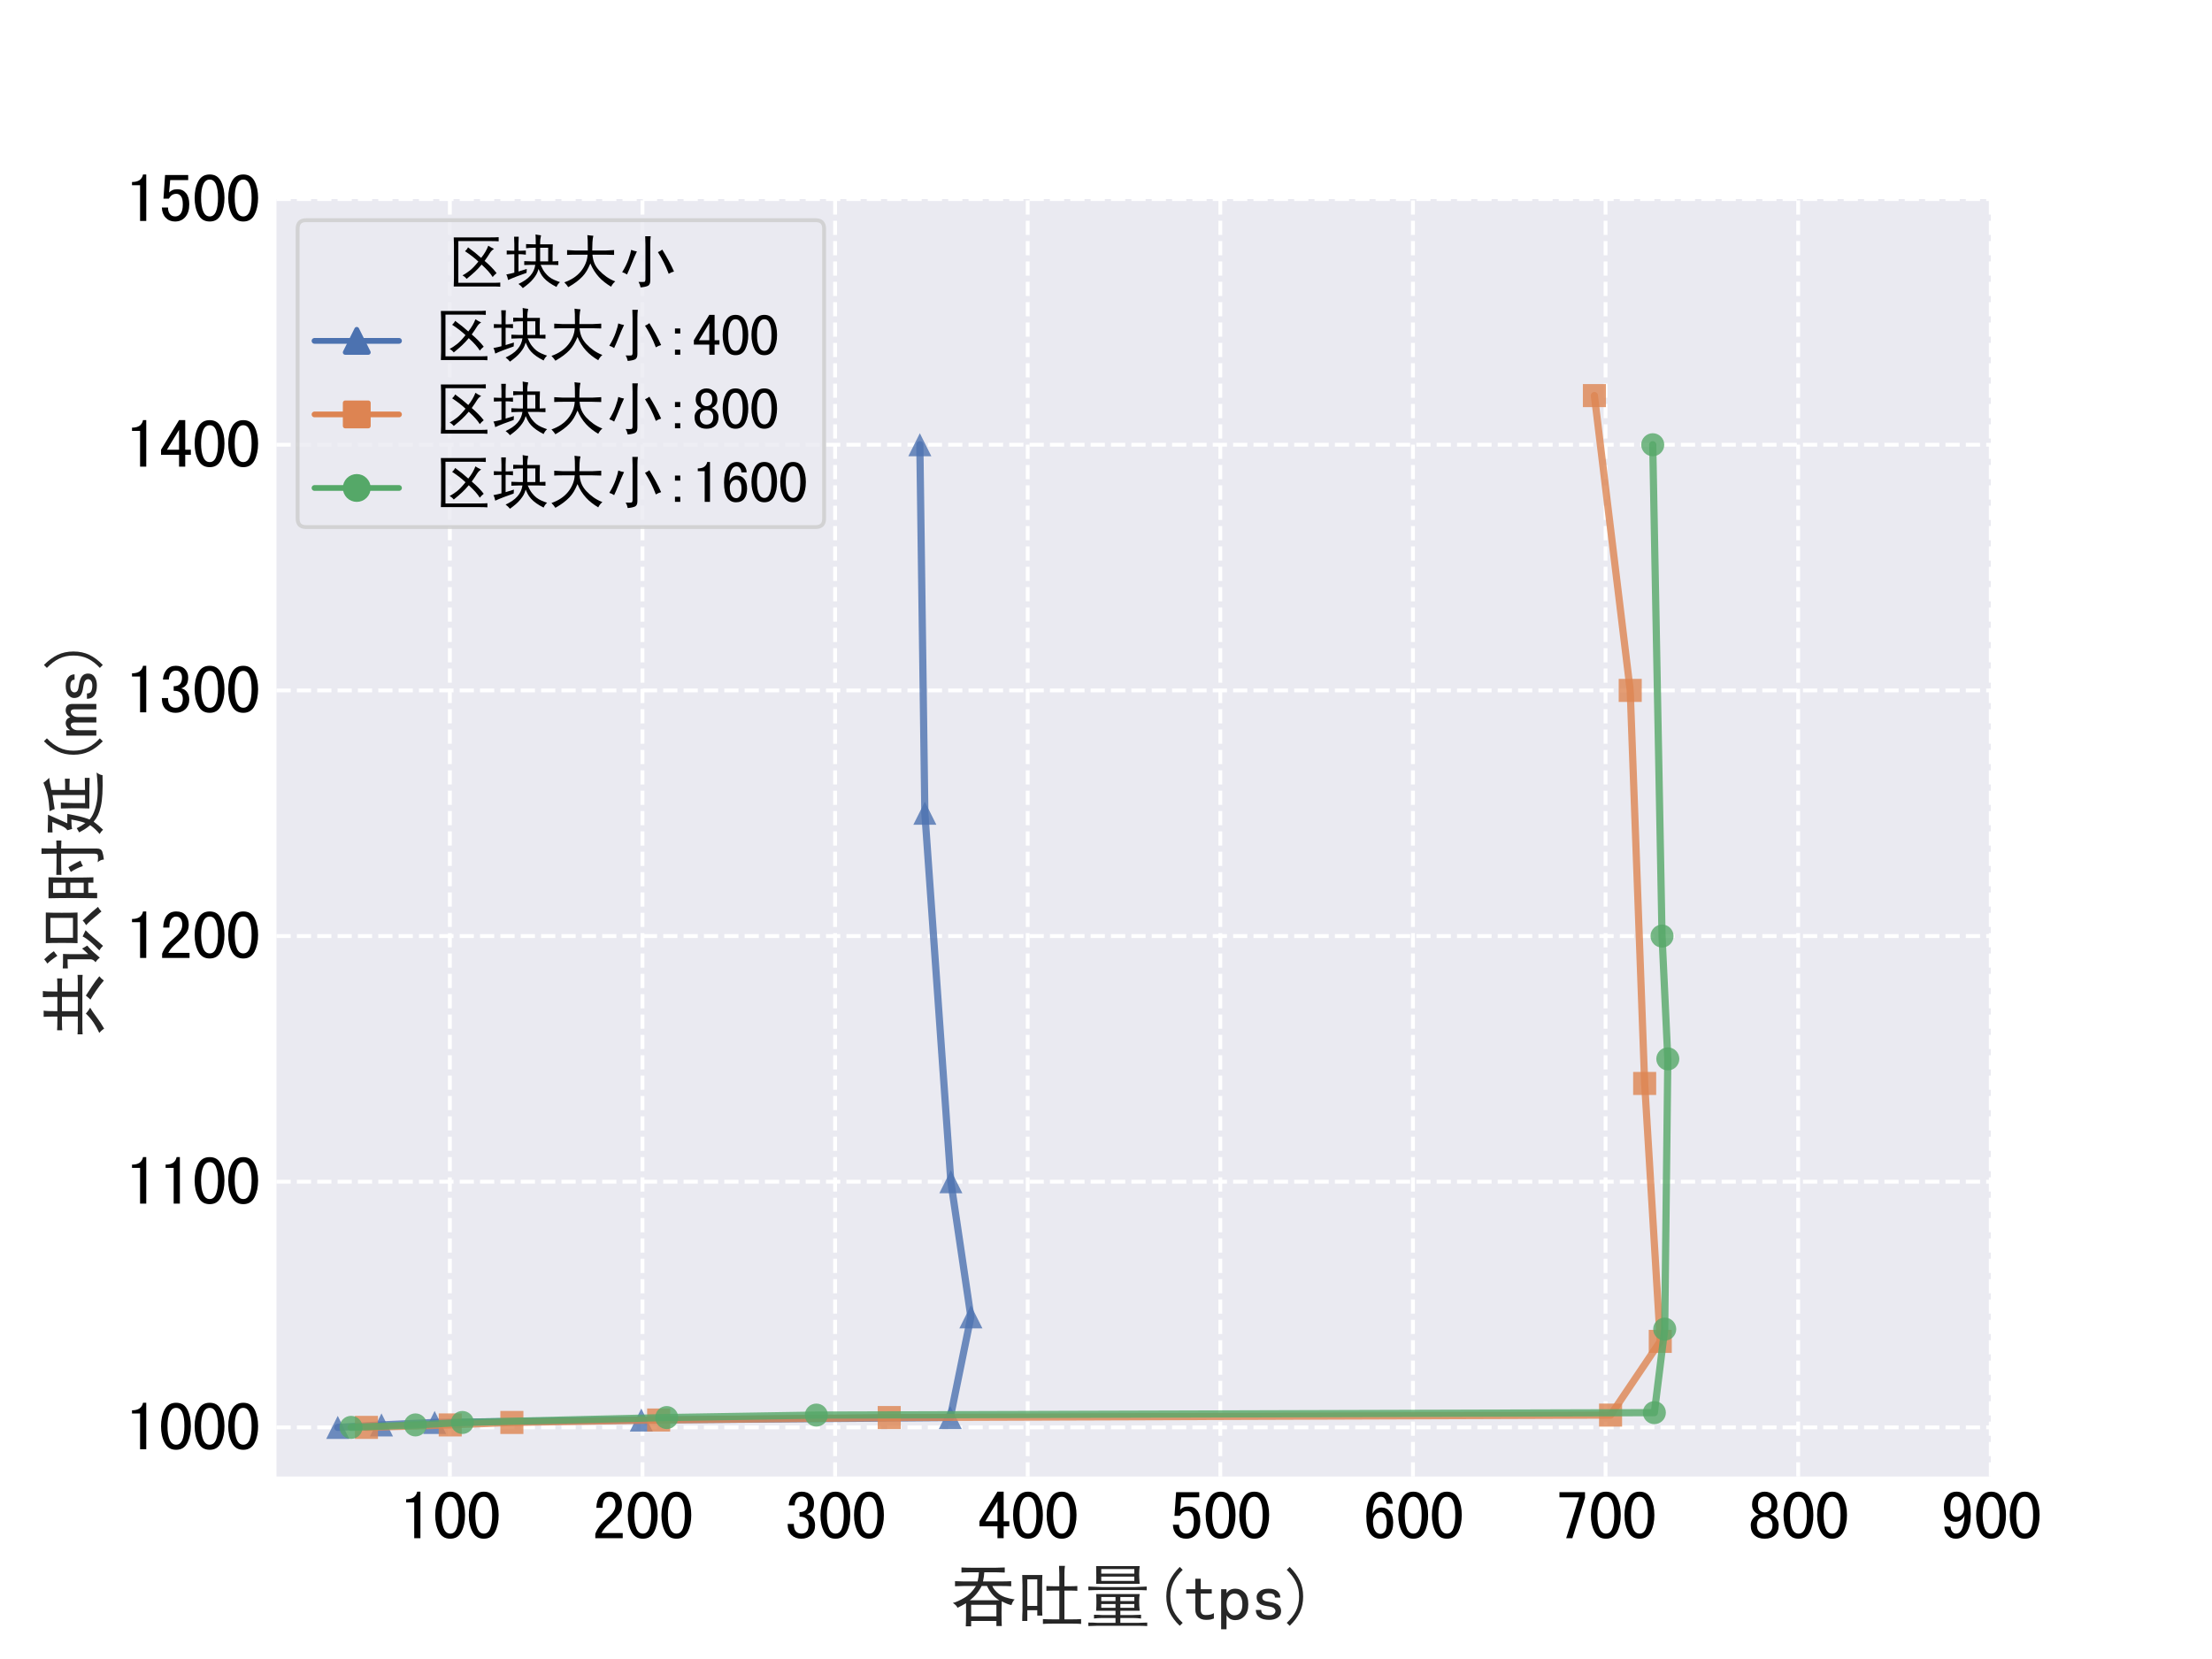 <?xml version="1.0" encoding="utf-8" standalone="no"?>
<!DOCTYPE svg PUBLIC "-//W3C//DTD SVG 1.1//EN"
  "http://www.w3.org/Graphics/SVG/1.1/DTD/svg11.dtd">
<svg xmlns:xlink="http://www.w3.org/1999/xlink" width="460.8pt" height="345.6pt" viewBox="0 0 460.8 345.6" xmlns="http://www.w3.org/2000/svg" version="1.1">
 <defs>
  <style type="text/css">*{stroke-linejoin: round; stroke-linecap: butt}</style>
 </defs>
 <g id="figure_1">
  <g id="patch_1">
   <path d="M 0 345.6 
L 460.8 345.6 
L 460.8 0 
L 0 0 
z
" style="fill: #ffffff"/>
  </g>
  <g id="axes_1">
   <g id="patch_2">
    <path d="M 57.6 307.584 
L 414.72 307.584 
L 414.72 41.472 
L 57.6 41.472 
z
" style="fill: #eaeaf1"/>
   </g>
   <g id="matplotlib.axis_1">
    <g id="xtick_1">
     <g id="line2d_1">
      <path d="M 93.713 307.584 
L 93.713 41.472 
" clip-path="url(#p7c7fce5992)" style="fill: none; stroke-dasharray: 2.96,1.28; stroke-dashoffset: 0; stroke: #ffffff; stroke-width: 0.8"/>
     </g>
     <g id="text_1">
      <!-- 100 -->
      <g transform="translate(83.213 320.654) scale(0.14 -0.14)">
       <defs>
        <path id="SimHei-31" d="M 1950 100 
L 1375 100 
L 1375 3425 
L 625 3425 
L 625 3725 
Q 1075 3725 1325 3900 
Q 1575 4075 1650 4425 
L 1950 4425 
L 1950 100 
z
" transform="scale(0.016)"/>
        <path id="SimHei-30" d="M 2975 2250 
Q 2975 1350 2650 700 
Q 2325 50 1600 50 
Q 875 50 537 700 
Q 200 1350 200 2250 
Q 200 3150 537 3787 
Q 875 4425 1600 4425 
Q 2325 4425 2650 3787 
Q 2975 3150 2975 2250 
z
M 2375 2250 
Q 2375 3050 2187 3500 
Q 2000 3950 1600 3950 
Q 1200 3950 1000 3500 
Q 800 3050 800 2250 
Q 800 1450 1000 987 
Q 1200 525 1600 525 
Q 2000 525 2187 987 
Q 2375 1450 2375 2250 
z
" transform="scale(0.016)"/>
       </defs>
       <use xlink:href="#SimHei-31"/>
       <use xlink:href="#SimHei-30" x="50"/>
       <use xlink:href="#SimHei-30" x="100"/>
      </g>
     </g>
    </g>
    <g id="xtick_2">
     <g id="line2d_2">
      <path d="M 133.839 307.584 
L 133.839 41.472 
" clip-path="url(#p7c7fce5992)" style="fill: none; stroke-dasharray: 2.96,1.28; stroke-dashoffset: 0; stroke: #ffffff; stroke-width: 0.8"/>
     </g>
     <g id="text_2">
      <!-- 200 -->
      <g transform="translate(123.339 320.654) scale(0.14 -0.14)">
       <defs>
        <path id="SimHei-32" d="M 2850 100 
L 300 100 
L 300 500 
Q 450 900 712 1237 
Q 975 1575 1475 2000 
Q 1850 2325 2012 2600 
Q 2175 2875 2175 3200 
Q 2175 3525 2037 3737 
Q 1900 3950 1600 3950 
Q 1350 3950 1162 3725 
Q 975 3500 975 2925 
L 400 2925 
Q 425 3650 737 4037 
Q 1050 4425 1625 4425 
Q 2175 4425 2475 4087 
Q 2775 3750 2775 3175 
Q 2775 2700 2500 2350 
Q 2225 2000 1825 1650 
Q 1375 1250 1200 1050 
Q 1025 850 875 575 
L 2850 575 
L 2850 100 
z
" transform="scale(0.016)"/>
       </defs>
       <use xlink:href="#SimHei-32"/>
       <use xlink:href="#SimHei-30" x="50"/>
       <use xlink:href="#SimHei-30" x="100"/>
      </g>
     </g>
    </g>
    <g id="xtick_3">
     <g id="line2d_3">
      <path d="M 173.965 307.584 
L 173.965 41.472 
" clip-path="url(#p7c7fce5992)" style="fill: none; stroke-dasharray: 2.96,1.28; stroke-dashoffset: 0; stroke: #ffffff; stroke-width: 0.8"/>
     </g>
     <g id="text_3">
      <!-- 300 -->
      <g transform="translate(163.465 320.654) scale(0.14 -0.14)">
       <defs>
        <path id="SimHei-33" d="M 2825 1300 
Q 2825 725 2462 387 
Q 2100 50 1550 50 
Q 1000 50 637 387 
Q 275 725 275 1425 
L 850 1425 
Q 850 950 1037 737 
Q 1225 525 1550 525 
Q 1875 525 2050 725 
Q 2225 925 2225 1350 
Q 2225 1700 2037 1900 
Q 1850 2100 1375 2100 
L 1375 2525 
Q 1775 2525 1962 2725 
Q 2150 2925 2150 3325 
Q 2150 3625 2012 3800 
Q 1875 3975 1575 3975 
Q 1275 3975 1112 3762 
Q 950 3550 925 3150 
L 375 3150 
Q 425 3725 737 4075 
Q 1050 4425 1575 4425 
Q 2125 4425 2425 4112 
Q 2725 3800 2725 3350 
Q 2725 2925 2575 2687 
Q 2425 2450 2075 2325 
Q 2425 2250 2625 1975 
Q 2825 1700 2825 1300 
z
" transform="scale(0.016)"/>
       </defs>
       <use xlink:href="#SimHei-33"/>
       <use xlink:href="#SimHei-30" x="50"/>
       <use xlink:href="#SimHei-30" x="100"/>
      </g>
     </g>
    </g>
    <g id="xtick_4">
     <g id="line2d_4">
      <path d="M 214.091 307.584 
L 214.091 41.472 
" clip-path="url(#p7c7fce5992)" style="fill: none; stroke-dasharray: 2.96,1.28; stroke-dashoffset: 0; stroke: #ffffff; stroke-width: 0.8"/>
     </g>
     <g id="text_4">
      <!-- 400 -->
      <g transform="translate(203.591 320.654) scale(0.14 -0.14)">
       <defs>
        <path id="SimHei-34" d="M 2975 1200 
L 2450 1200 
L 2450 100 
L 1875 100 
L 1875 1200 
L 200 1200 
L 200 1675 
L 1875 4425 
L 2450 4425 
L 2450 1675 
L 2975 1675 
L 2975 1200 
z
M 1875 1675 
L 1875 3525 
L 750 1675 
L 1875 1675 
z
" transform="scale(0.016)"/>
       </defs>
       <use xlink:href="#SimHei-34"/>
       <use xlink:href="#SimHei-30" x="50"/>
       <use xlink:href="#SimHei-30" x="100"/>
      </g>
     </g>
    </g>
    <g id="xtick_5">
     <g id="line2d_5">
      <path d="M 254.217 307.584 
L 254.217 41.472 
" clip-path="url(#p7c7fce5992)" style="fill: none; stroke-dasharray: 2.96,1.28; stroke-dashoffset: 0; stroke: #ffffff; stroke-width: 0.8"/>
     </g>
     <g id="text_5">
      <!-- 500 -->
      <g transform="translate(243.717 320.654) scale(0.14 -0.14)">
       <defs>
        <path id="SimHei-35" d="M 2825 1650 
Q 2825 900 2462 475 
Q 2100 50 1500 50 
Q 975 50 637 400 
Q 300 750 275 1350 
L 850 1350 
Q 850 975 1025 750 
Q 1200 525 1525 525 
Q 1850 525 2037 800 
Q 2225 1075 2225 1650 
Q 2225 2150 2062 2387 
Q 1900 2625 1625 2625 
Q 1400 2625 1237 2525 
Q 1075 2425 925 2175 
L 425 2175 
L 575 4375 
L 2725 4375 
L 2725 3900 
L 1050 3900 
L 950 2750 
Q 1100 2900 1275 2975 
Q 1450 3050 1750 3050 
Q 2225 3050 2525 2687 
Q 2825 2325 2825 1650 
z
" transform="scale(0.016)"/>
       </defs>
       <use xlink:href="#SimHei-35"/>
       <use xlink:href="#SimHei-30" x="50"/>
       <use xlink:href="#SimHei-30" x="100"/>
      </g>
     </g>
    </g>
    <g id="xtick_6">
     <g id="line2d_6">
      <path d="M 294.342 307.584 
L 294.342 41.472 
" clip-path="url(#p7c7fce5992)" style="fill: none; stroke-dasharray: 2.96,1.28; stroke-dashoffset: 0; stroke: #ffffff; stroke-width: 0.8"/>
     </g>
     <g id="text_6">
      <!-- 600 -->
      <g transform="translate(283.842 320.654) scale(0.14 -0.14)">
       <defs>
        <path id="SimHei-36" d="M 2850 1550 
Q 2850 850 2550 450 
Q 2250 50 1650 50 
Q 1050 50 700 550 
Q 350 1050 350 2175 
Q 350 3200 712 3812 
Q 1075 4425 1750 4425 
Q 2225 4425 2512 4075 
Q 2800 3725 2800 3300 
L 2225 3300 
Q 2225 3550 2087 3750 
Q 1950 3950 1725 3950 
Q 1350 3950 1150 3562 
Q 950 3175 925 2375 
Q 1100 2700 1300 2825 
Q 1500 2950 1775 2950 
Q 2250 2950 2550 2575 
Q 2850 2200 2850 1550 
z
M 2250 1550 
Q 2250 2000 2100 2250 
Q 1950 2500 1675 2500 
Q 1350 2500 1162 2250 
Q 975 2000 975 1650 
Q 975 1100 1162 800 
Q 1350 500 1675 500 
Q 1900 500 2075 725 
Q 2250 950 2250 1550 
z
" transform="scale(0.016)"/>
       </defs>
       <use xlink:href="#SimHei-36"/>
       <use xlink:href="#SimHei-30" x="50"/>
       <use xlink:href="#SimHei-30" x="100"/>
      </g>
     </g>
    </g>
    <g id="xtick_7">
     <g id="line2d_7">
      <path d="M 334.468 307.584 
L 334.468 41.472 
" clip-path="url(#p7c7fce5992)" style="fill: none; stroke-dasharray: 2.96,1.28; stroke-dashoffset: 0; stroke: #ffffff; stroke-width: 0.8"/>
     </g>
     <g id="text_7">
      <!-- 700 -->
      <g transform="translate(323.968 320.654) scale(0.14 -0.14)">
       <defs>
        <path id="SimHei-37" d="M 2775 3850 
L 1600 100 
L 1025 100 
L 2225 3900 
L 400 3900 
L 400 4375 
L 2775 4375 
L 2775 3850 
z
" transform="scale(0.016)"/>
       </defs>
       <use xlink:href="#SimHei-37"/>
       <use xlink:href="#SimHei-30" x="50"/>
       <use xlink:href="#SimHei-30" x="100"/>
      </g>
     </g>
    </g>
    <g id="xtick_8">
     <g id="line2d_8">
      <path d="M 374.594 307.584 
L 374.594 41.472 
" clip-path="url(#p7c7fce5992)" style="fill: none; stroke-dasharray: 2.96,1.28; stroke-dashoffset: 0; stroke: #ffffff; stroke-width: 0.8"/>
     </g>
     <g id="text_8">
      <!-- 800 -->
      <g transform="translate(364.094 320.654) scale(0.14 -0.14)">
       <defs>
        <path id="SimHei-38" d="M 2875 1325 
Q 2875 700 2525 375 
Q 2175 50 1575 50 
Q 975 50 625 375 
Q 275 700 275 1325 
Q 275 1650 475 1912 
Q 675 2175 1025 2300 
Q 725 2425 562 2650 
Q 400 2875 400 3225 
Q 400 3775 750 4100 
Q 1100 4425 1575 4425 
Q 2050 4425 2400 4100 
Q 2750 3775 2750 3225 
Q 2750 2875 2587 2650 
Q 2425 2425 2125 2300 
Q 2475 2175 2675 1912 
Q 2875 1650 2875 1325 
z
M 2200 3225 
Q 2200 3625 2025 3800 
Q 1850 3975 1575 3975 
Q 1300 3975 1125 3800 
Q 950 3625 950 3225 
Q 950 2825 1137 2662 
Q 1325 2500 1575 2500 
Q 1825 2500 2012 2662 
Q 2200 2825 2200 3225 
z
M 2300 1325 
Q 2300 1675 2112 1875 
Q 1925 2075 1575 2075 
Q 1225 2075 1037 1875 
Q 850 1675 850 1325 
Q 850 925 1050 712 
Q 1250 500 1575 500 
Q 1900 500 2100 712 
Q 2300 925 2300 1325 
z
" transform="scale(0.016)"/>
       </defs>
       <use xlink:href="#SimHei-38"/>
       <use xlink:href="#SimHei-30" x="50"/>
       <use xlink:href="#SimHei-30" x="100"/>
      </g>
     </g>
    </g>
    <g id="xtick_9">
     <g id="line2d_9">
      <path d="M 414.72 307.584 
L 414.72 41.472 
" clip-path="url(#p7c7fce5992)" style="fill: none; stroke-dasharray: 2.96,1.28; stroke-dashoffset: 0; stroke: #ffffff; stroke-width: 0.8"/>
     </g>
     <g id="text_9">
      <!-- 900 -->
      <g transform="translate(404.22 320.654) scale(0.14 -0.14)">
       <defs>
        <path id="SimHei-39" d="M 2825 2300 
Q 2825 1275 2462 662 
Q 2100 50 1425 50 
Q 950 50 662 400 
Q 375 750 375 1175 
L 950 1175 
Q 950 925 1087 725 
Q 1225 525 1450 525 
Q 1825 525 2012 950 
Q 2200 1375 2250 2200 
Q 2125 1925 1900 1775 
Q 1675 1625 1400 1625 
Q 925 1625 625 1975 
Q 325 2325 325 2975 
Q 325 3625 625 4025 
Q 925 4425 1525 4425 
Q 2125 4425 2475 3925 
Q 2825 3425 2825 2300 
z
M 2200 2875 
Q 2200 3425 2012 3700 
Q 1825 3975 1500 3975 
Q 1275 3975 1100 3762 
Q 925 3550 925 2975 
Q 925 2550 1062 2312 
Q 1200 2075 1500 2075 
Q 1825 2075 2012 2300 
Q 2200 2525 2200 2875 
z
" transform="scale(0.016)"/>
       </defs>
       <use xlink:href="#SimHei-39"/>
       <use xlink:href="#SimHei-30" x="50"/>
       <use xlink:href="#SimHei-30" x="100"/>
      </g>
     </g>
    </g>
    <g id="text_10">
     <!-- 吞吐量(tps) -->
     <g style="fill: #262626" transform="translate(197.66 337.561) scale(0.14 -0.14)">
      <defs>
       <path id="SimHei-541e" d="M 3050 3200 
Q 2650 2400 1950 1875 
L 4700 1875 
Q 4000 2250 3550 3200 
L 3050 3200 
z
M 2075 1450 
L 2075 375 
L 4425 375 
L 4425 1450 
L 2075 1450 
z
M 1175 4925 
Q 1575 4900 2025 4900 
L 4400 4900 
Q 4775 4900 5200 4925 
L 5200 4450 
Q 4775 4475 4400 4475 
L 3300 4475 
Q 3275 4075 3175 3625 
L 4925 3625 
Q 5400 3625 5800 3650 
L 5800 3175 
Q 5425 3200 4925 3200 
L 4050 3200 
Q 4175 2850 4637 2475 
Q 5100 2100 6125 1950 
Q 5925 1775 5825 1425 
Q 5500 1475 4925 1775 
Q 4900 1450 4900 662 
Q 4900 -125 4925 -525 
L 4425 -525 
L 4425 -50 
L 2075 -50 
L 2075 -550 
L 1575 -550 
Q 1600 -175 1600 562 
Q 1600 1300 1600 1600 
Q 1175 1350 800 1175 
Q 725 1400 375 1625 
Q 800 1725 1437 2100 
Q 2075 2475 2525 3200 
L 1350 3200 
Q 975 3200 575 3175 
L 575 3650 
Q 975 3625 1350 3625 
L 2675 3625 
Q 2775 4050 2800 4475 
L 2050 4475 
Q 1575 4475 1175 4450 
L 1175 4925 
z
" transform="scale(0.016)"/>
       <path id="SimHei-5410" d="M 2825 3200 
Q 3175 3175 3600 3175 
L 4025 3175 
L 4025 4325 
Q 4000 4825 4000 5075 
L 4550 5075 
Q 4500 4800 4500 4325 
L 4500 3175 
L 5000 3175 
Q 5425 3175 5700 3200 
L 5700 2750 
Q 5450 2775 5025 2775 
L 4500 2775 
L 4500 100 
L 5275 100 
Q 5700 100 6050 125 
L 6050 -325 
Q 5725 -300 5300 -300 
L 3350 -300 
Q 2875 -300 2500 -325 
L 2500 125 
Q 2875 100 3350 100 
L 4025 100 
L 4025 2775 
L 3600 2775 
Q 3175 2775 2825 2750 
L 2825 3200 
z
M 1050 3825 
L 1050 1350 
L 1975 1350 
L 1975 3825 
L 1050 3825 
z
M 575 4225 
L 2450 4225 
Q 2425 3750 2425 3250 
L 2425 1225 
Q 2425 775 2450 450 
L 1975 450 
L 1975 950 
L 1050 950 
L 1050 -50 
L 575 -50 
Q 575 425 600 900 
L 600 3250 
Q 575 3750 575 4225 
z
" transform="scale(0.016)"/>
       <path id="SimHei-91cf" d="M 3450 2175 
L 3450 1800 
L 4750 1800 
L 4750 2175 
L 3450 2175 
z
M 3450 1525 
L 3450 1175 
L 4750 1175 
L 4750 1525 
L 3450 1525 
z
M 1675 2175 
L 1675 1800 
L 3000 1800 
L 3000 2175 
L 1675 2175 
z
M 1675 1525 
L 1675 1175 
L 3000 1175 
L 3000 1525 
L 1675 1525 
z
M 1200 2450 
L 5250 2450 
Q 5200 2150 5200 1737 
Q 5200 1325 5250 900 
L 3450 900 
L 3450 500 
L 4600 500 
Q 5000 525 5375 525 
L 5375 175 
Q 5000 225 4600 225 
L 3450 225 
L 3450 -225 
L 5125 -225 
Q 5550 -200 5950 -200 
L 5950 -525 
Q 5550 -500 5125 -500 
L 1300 -500 
Q 900 -500 475 -525 
L 475 -200 
Q 925 -200 1300 -225 
L 3000 -225 
L 3000 225 
L 1750 225 
Q 1375 225 1000 175 
L 1000 525 
Q 1400 525 1750 500 
L 3000 500 
L 3000 900 
L 1200 900 
Q 1225 1300 1225 1712 
Q 1225 2125 1200 2450 
z
M 1675 4775 
L 1675 4350 
L 4750 4350 
L 4750 4775 
L 1675 4775 
z
M 1675 4075 
L 1675 3675 
L 4750 3675 
L 4750 4075 
L 1675 4075 
z
M 1200 5050 
L 5250 5050 
Q 5200 4650 5200 4300 
Q 5200 3950 5250 3400 
L 1200 3400 
Q 1225 3950 1212 4300 
Q 1200 4650 1200 5050 
z
M 475 3150 
Q 1100 3125 1750 3100 
L 4825 3100 
Q 5400 3125 5900 3150 
L 5900 2800 
Q 5400 2825 4850 2825 
L 1750 2825 
Q 1100 2825 475 2800 
L 475 3150 
z
" transform="scale(0.016)"/>
       <path id="SimHei-28" d="M 3000 -225 
L 2725 -500 
Q 2100 100 1787 750 
Q 1475 1400 1475 2225 
Q 1475 3050 1787 3700 
Q 2100 4350 2725 4975 
L 3000 4700 
Q 2425 4150 2137 3562 
Q 1850 2975 1850 2225 
Q 1850 1475 2137 887 
Q 2425 300 3000 -225 
z
" transform="scale(0.016)"/>
       <path id="SimHei-74" d="M 2775 175 
Q 2650 125 2487 87 
Q 2325 50 2050 50 
Q 1600 50 1325 300 
Q 1050 550 1050 1000 
L 1050 2500 
L 200 2500 
L 200 2900 
L 1050 2900 
L 1050 3875 
L 1550 3875 
L 1550 2900 
L 2575 2900 
L 2575 2500 
L 1550 2500 
L 1550 975 
Q 1550 775 1650 637 
Q 1750 500 2025 500 
Q 2300 500 2475 550 
Q 2650 600 2775 675 
L 2775 175 
z
" transform="scale(0.016)"/>
       <path id="SimHei-70" d="M 2850 1500 
Q 2850 775 2500 400 
Q 2150 25 1650 25 
Q 1375 25 1175 137 
Q 975 250 825 475 
L 825 -825 
L 325 -825 
L 325 2900 
L 825 2900 
L 825 2525 
Q 975 2750 1175 2850 
Q 1375 2950 1650 2950 
Q 2150 2950 2500 2587 
Q 2850 2225 2850 1500 
z
M 2300 1500 
Q 2300 1975 2112 2237 
Q 1925 2500 1550 2500 
Q 1250 2500 1037 2237 
Q 825 1975 825 1500 
Q 825 1025 1037 750 
Q 1250 475 1550 475 
Q 1925 475 2112 750 
Q 2300 1025 2300 1500 
z
" transform="scale(0.016)"/>
       <path id="SimHei-73" d="M 2775 875 
Q 2775 475 2462 262 
Q 2150 50 1675 50 
Q 1075 50 750 287 
Q 425 525 425 975 
L 925 975 
Q 925 675 1137 575 
Q 1350 475 1650 475 
Q 1950 475 2100 587 
Q 2250 700 2250 875 
Q 2250 1000 2125 1125 
Q 2000 1250 1500 1325 
Q 925 1400 712 1612 
Q 500 1825 500 2175 
Q 500 2475 787 2712 
Q 1075 2950 1625 2950 
Q 2125 2950 2412 2725 
Q 2700 2500 2700 2125 
L 2200 2125 
Q 2200 2350 2037 2437 
Q 1875 2525 1625 2525 
Q 1300 2525 1162 2412 
Q 1025 2300 1025 2150 
Q 1025 1975 1150 1875 
Q 1275 1775 1675 1725 
Q 2325 1625 2550 1412 
Q 2775 1200 2775 875 
z
" transform="scale(0.016)"/>
       <path id="SimHei-29" d="M 1700 2225 
Q 1700 1400 1387 750 
Q 1075 100 450 -500 
L 175 -225 
Q 750 300 1037 887 
Q 1325 1475 1325 2225 
Q 1325 2975 1037 3562 
Q 750 4150 175 4700 
L 450 4975 
Q 1075 4350 1387 3700 
Q 1700 3050 1700 2225 
z
" transform="scale(0.016)"/>
      </defs>
      <use xlink:href="#SimHei-541e"/>
      <use xlink:href="#SimHei-5410" x="100"/>
      <use xlink:href="#SimHei-91cf" x="200"/>
      <use xlink:href="#SimHei-28" x="300"/>
      <use xlink:href="#SimHei-74" x="350"/>
      <use xlink:href="#SimHei-70" x="400"/>
      <use xlink:href="#SimHei-73" x="450"/>
      <use xlink:href="#SimHei-29" x="500"/>
     </g>
    </g>
   </g>
   <g id="matplotlib.axis_2">
    <g id="ytick_1">
     <g id="line2d_10">
      <path d="M 57.6 297.349 
L 414.72 297.349 
" clip-path="url(#p7c7fce5992)" style="fill: none; stroke-dasharray: 2.96,1.28; stroke-dashoffset: 0; stroke: #ffffff; stroke-width: 0.8"/>
     </g>
     <g id="text_11">
      <!-- 1000 -->
      <g transform="translate(26.1 302.134) scale(0.14 -0.14)">
       <use xlink:href="#SimHei-31"/>
       <use xlink:href="#SimHei-30" x="50"/>
       <use xlink:href="#SimHei-30" x="100"/>
       <use xlink:href="#SimHei-30" x="150"/>
      </g>
     </g>
    </g>
    <g id="ytick_2">
     <g id="line2d_11">
      <path d="M 57.6 246.174 
L 414.72 246.174 
" clip-path="url(#p7c7fce5992)" style="fill: none; stroke-dasharray: 2.96,1.28; stroke-dashoffset: 0; stroke: #ffffff; stroke-width: 0.8"/>
     </g>
     <g id="text_12">
      <!-- 1100 -->
      <g transform="translate(26.1 250.959) scale(0.14 -0.14)">
       <use xlink:href="#SimHei-31"/>
       <use xlink:href="#SimHei-31" x="50"/>
       <use xlink:href="#SimHei-30" x="100"/>
       <use xlink:href="#SimHei-30" x="150"/>
      </g>
     </g>
    </g>
    <g id="ytick_3">
     <g id="line2d_12">
      <path d="M 57.6 194.998 
L 414.72 194.998 
" clip-path="url(#p7c7fce5992)" style="fill: none; stroke-dasharray: 2.96,1.28; stroke-dashoffset: 0; stroke: #ffffff; stroke-width: 0.8"/>
     </g>
     <g id="text_13">
      <!-- 1200 -->
      <g transform="translate(26.1 199.783) scale(0.14 -0.14)">
       <use xlink:href="#SimHei-31"/>
       <use xlink:href="#SimHei-32" x="50"/>
       <use xlink:href="#SimHei-30" x="100"/>
       <use xlink:href="#SimHei-30" x="150"/>
      </g>
     </g>
    </g>
    <g id="ytick_4">
     <g id="line2d_13">
      <path d="M 57.6 143.823 
L 414.72 143.823 
" clip-path="url(#p7c7fce5992)" style="fill: none; stroke-dasharray: 2.96,1.28; stroke-dashoffset: 0; stroke: #ffffff; stroke-width: 0.8"/>
     </g>
     <g id="text_14">
      <!-- 1300 -->
      <g transform="translate(26.1 148.608) scale(0.14 -0.14)">
       <use xlink:href="#SimHei-31"/>
       <use xlink:href="#SimHei-33" x="50"/>
       <use xlink:href="#SimHei-30" x="100"/>
       <use xlink:href="#SimHei-30" x="150"/>
      </g>
     </g>
    </g>
    <g id="ytick_5">
     <g id="line2d_14">
      <path d="M 57.6 92.647 
L 414.72 92.647 
" clip-path="url(#p7c7fce5992)" style="fill: none; stroke-dasharray: 2.96,1.28; stroke-dashoffset: 0; stroke: #ffffff; stroke-width: 0.8"/>
     </g>
     <g id="text_15">
      <!-- 1400 -->
      <g transform="translate(26.1 97.433) scale(0.14 -0.14)">
       <use xlink:href="#SimHei-31"/>
       <use xlink:href="#SimHei-34" x="50"/>
       <use xlink:href="#SimHei-30" x="100"/>
       <use xlink:href="#SimHei-30" x="150"/>
      </g>
     </g>
    </g>
    <g id="ytick_6">
     <g id="line2d_15">
      <path d="M 57.6 41.472 
L 414.72 41.472 
" clip-path="url(#p7c7fce5992)" style="fill: none; stroke-dasharray: 2.96,1.28; stroke-dashoffset: 0; stroke: #ffffff; stroke-width: 0.8"/>
     </g>
     <g id="text_16">
      <!-- 1500 -->
      <g transform="translate(26.1 46.257) scale(0.14 -0.14)">
       <use xlink:href="#SimHei-31"/>
       <use xlink:href="#SimHei-35" x="50"/>
       <use xlink:href="#SimHei-30" x="100"/>
       <use xlink:href="#SimHei-30" x="150"/>
      </g>
     </g>
    </g>
    <g id="text_17">
     <!-- 共识时延(ms) -->
     <g style="fill: #262626" transform="translate(20.295 216.528) rotate(-90) scale(0.14 -0.14)">
      <defs>
       <path id="SimHei-5171" d="M 2400 1075 
Q 2650 850 2950 675 
Q 2600 475 2050 62 
Q 1500 -350 1000 -625 
Q 825 -350 600 -175 
Q 1100 50 1550 350 
Q 2000 650 2400 1075 
z
M 3700 650 
Q 3900 850 4075 1075 
Q 4350 900 4900 537 
Q 5450 175 5875 -175 
Q 5650 -350 5475 -600 
Q 5075 -250 4587 87 
Q 4100 425 3700 650 
z
M 2625 3300 
L 2625 1825 
L 3950 1825 
L 3950 3300 
L 2625 3300 
z
M 850 3750 
Q 1150 3725 1750 3725 
L 2125 3725 
Q 2125 4725 2100 5000 
L 2675 5000 
Q 2625 4725 2625 3725 
L 3950 3725 
Q 3950 4750 3925 5075 
L 4500 5075 
Q 4450 4750 4450 3725 
L 4950 3725 
Q 5375 3725 5675 3750 
L 5675 3275 
Q 5375 3300 4950 3300 
L 4450 3300 
L 4450 1825 
L 5275 1825 
Q 5725 1825 6000 1850 
L 6000 1375 
Q 5750 1400 5300 1400 
L 1200 1400 
Q 750 1400 475 1375 
L 475 1850 
Q 750 1825 1200 1825 
L 2125 1825 
L 2125 3300 
L 1700 3300 
Q 1125 3300 850 3275 
L 850 3750 
z
" transform="scale(0.016)"/>
       <path id="SimHei-8bc6" d="M 2700 4800 
L 5550 4800 
Q 5525 4350 5525 3325 
Q 5525 2300 5550 1850 
L 2700 1850 
Q 2725 2275 2725 3312 
Q 2725 4350 2700 4800 
z
M 3200 4375 
L 3200 2275 
L 5050 2275 
L 5050 4375 
L 3200 4375 
z
M 3325 1375 
Q 3625 1225 3900 1100 
Q 3600 825 3250 400 
Q 2900 -25 2450 -525 
Q 2300 -350 2025 -175 
Q 3025 750 3325 1375 
z
M 4375 1050 
Q 4650 1200 4800 1375 
Q 5725 400 6075 -50 
Q 5825 -200 5650 -375 
Q 4725 750 4375 1050 
z
M 800 4650 
Q 1000 4775 1200 4950 
Q 1750 4375 1950 4050 
Q 1725 3900 1525 3725 
Q 1075 4400 800 4650 
z
M 350 3225 
Q 650 3200 1000 3200 
L 1700 3200 
Q 1675 2750 1675 2200 
L 1675 850 
Q 1925 1100 2200 1425 
Q 2300 1225 2475 950 
Q 2125 650 1862 362 
Q 1600 75 1350 -225 
Q 1175 25 925 175 
Q 1200 375 1200 650 
L 1200 2775 
Q 675 2775 350 2750 
L 350 3225 
z
" transform="scale(0.016)"/>
       <path id="SimHei-65f6" d="M 2800 3825 
Q 3550 3800 4775 3800 
Q 4775 4550 4750 5200 
L 5275 5200 
Q 5250 4550 5250 3800 
Q 5600 3800 6000 3825 
L 6000 3350 
Q 5600 3375 5250 3375 
L 5250 25 
Q 5250 -350 4962 -450 
Q 4675 -550 4225 -600 
Q 4225 -300 3975 -25 
Q 4425 -75 4600 -50 
Q 4775 -25 4775 275 
L 4775 3375 
Q 3600 3375 2800 3350 
L 2800 3825 
z
M 3075 2475 
Q 3300 2575 3525 2700 
Q 3825 2175 4125 1575 
Q 3875 1500 3625 1350 
Q 3425 1950 3075 2475 
z
M 625 4550 
L 2575 4550 
Q 2550 3650 2550 2375 
Q 2550 1100 2575 375 
L 2075 375 
L 2075 850 
L 1125 850 
L 1125 25 
L 625 25 
Q 650 1175 650 2337 
Q 650 3500 625 4550 
z
M 1125 4125 
L 1125 2950 
L 2075 2950 
L 2075 4125 
L 1125 4125 
z
M 1125 2525 
L 1125 1275 
L 2075 1275 
L 2075 2525 
L 1125 2525 
z
" transform="scale(0.016)"/>
       <path id="SimHei-5ef6" d="M 500 4625 
Q 1200 4600 1525 4600 
L 2150 4600 
Q 1575 3325 1350 2800 
L 2225 2800 
Q 2100 2125 1987 1650 
Q 1875 1175 1700 725 
Q 2075 400 2737 200 
Q 3400 0 4137 -25 
Q 4875 -50 6075 75 
Q 5850 -200 5825 -475 
Q 4775 -500 4087 -462 
Q 3400 -425 2912 -312 
Q 2425 -200 2112 -50 
Q 1800 100 1500 350 
Q 1125 -150 750 -525 
Q 600 -350 350 -200 
Q 825 175 1175 675 
Q 925 975 787 1200 
Q 650 1425 500 1700 
Q 600 1750 900 1925 
Q 1025 1650 1125 1487 
Q 1225 1325 1375 1125 
Q 1550 1575 1700 2425 
Q 1075 2425 825 2350 
L 700 2800 
Q 925 2900 1137 3387 
Q 1350 3875 1475 4200 
Q 900 4200 500 4175 
L 500 4625 
z
M 5125 5025 
Q 5200 4875 5575 4475 
Q 5275 4475 4450 4275 
L 4450 3000 
Q 5125 3000 5500 3025 
L 5500 2575 
Q 5125 2600 4450 2600 
L 4450 1150 
Q 4900 1150 5575 1175 
L 5575 725 
Q 4925 750 4550 750 
L 2725 750 
Q 2750 1350 2750 1750 
L 2750 2325 
Q 2750 2750 2725 3400 
L 3275 3400 
Q 3225 2750 3225 2125 
L 3225 1150 
L 3975 1150 
L 3975 4175 
Q 3075 4050 2675 3975 
Q 2625 4125 2475 4450 
Q 3300 4500 3862 4612 
Q 4425 4725 5125 5025 
z
" transform="scale(0.016)"/>
       <path id="SimHei-6d" d="M 3075 100 
L 2575 100 
L 2575 2125 
Q 2575 2275 2525 2375 
Q 2475 2475 2325 2475 
Q 2150 2475 2000 2287 
Q 1850 2100 1850 1800 
L 1850 100 
L 1350 100 
L 1350 2125 
Q 1350 2275 1300 2375 
Q 1250 2475 1100 2475 
Q 925 2475 775 2287 
Q 625 2100 625 1800 
L 625 100 
L 125 100 
L 125 2900 
L 625 2900 
L 625 2525 
Q 750 2725 925 2837 
Q 1100 2950 1300 2950 
Q 1500 2950 1637 2837 
Q 1775 2725 1825 2525 
Q 1950 2725 2112 2837 
Q 2275 2950 2475 2950 
Q 2775 2950 2925 2787 
Q 3075 2625 3075 2325 
L 3075 100 
z
" transform="scale(0.016)"/>
      </defs>
      <use xlink:href="#SimHei-5171"/>
      <use xlink:href="#SimHei-8bc6" x="100"/>
      <use xlink:href="#SimHei-65f6" x="200"/>
      <use xlink:href="#SimHei-5ef6" x="300"/>
      <use xlink:href="#SimHei-28" x="400"/>
      <use xlink:href="#SimHei-6d" x="450"/>
      <use xlink:href="#SimHei-73" x="500"/>
      <use xlink:href="#SimHei-29" x="550"/>
     </g>
    </g>
   </g>
   <g id="line2d_16">
    <path d="M 70.36 297.349 
L 79.469 296.837 
L 90.543 296.325 
L 133.598 295.814 
L 197.96 295.302 
L 202.254 274.32 
L 198.081 246.174 
L 192.664 169.41 
L 191.62 92.647 
" clip-path="url(#p7c7fce5992)" style="fill: none; stroke: #4c72b0; stroke-opacity: 0.8; stroke-width: 1.5; stroke-linecap: round"/>
    <defs>
     <path id="mdb6567f760" d="M 0 -2.4 
L -2.4 2.4 
L 2.4 2.4 
z
" style="stroke: #000000; stroke-opacity: 0; stroke-width: 0.75; stroke-linejoin: miter"/>
    </defs>
    <g clip-path="url(#p7c7fce5992)">
     <use xlink:href="#mdb6567f760" x="70.36" y="297.349" style="fill: #4c72b0; fill-opacity: 0.8; stroke: #000000; stroke-opacity: 0; stroke-width: 0.75; stroke-linejoin: miter"/>
     <use xlink:href="#mdb6567f760" x="79.469" y="296.837" style="fill: #4c72b0; fill-opacity: 0.8; stroke: #000000; stroke-opacity: 0; stroke-width: 0.75; stroke-linejoin: miter"/>
     <use xlink:href="#mdb6567f760" x="90.543" y="296.325" style="fill: #4c72b0; fill-opacity: 0.8; stroke: #000000; stroke-opacity: 0; stroke-width: 0.75; stroke-linejoin: miter"/>
     <use xlink:href="#mdb6567f760" x="133.598" y="295.814" style="fill: #4c72b0; fill-opacity: 0.8; stroke: #000000; stroke-opacity: 0; stroke-width: 0.75; stroke-linejoin: miter"/>
     <use xlink:href="#mdb6567f760" x="197.96" y="295.302" style="fill: #4c72b0; fill-opacity: 0.8; stroke: #000000; stroke-opacity: 0; stroke-width: 0.75; stroke-linejoin: miter"/>
     <use xlink:href="#mdb6567f760" x="202.254" y="274.32" style="fill: #4c72b0; fill-opacity: 0.8; stroke: #000000; stroke-opacity: 0; stroke-width: 0.75; stroke-linejoin: miter"/>
     <use xlink:href="#mdb6567f760" x="198.081" y="246.174" style="fill: #4c72b0; fill-opacity: 0.8; stroke: #000000; stroke-opacity: 0; stroke-width: 0.75; stroke-linejoin: miter"/>
     <use xlink:href="#mdb6567f760" x="192.664" y="169.41" style="fill: #4c72b0; fill-opacity: 0.8; stroke: #000000; stroke-opacity: 0; stroke-width: 0.75; stroke-linejoin: miter"/>
     <use xlink:href="#mdb6567f760" x="191.62" y="92.647" style="fill: #4c72b0; fill-opacity: 0.8; stroke: #000000; stroke-opacity: 0; stroke-width: 0.75; stroke-linejoin: miter"/>
    </g>
   </g>
   <g id="line2d_17">
    <path d="M 76.339 297.349 
L 93.794 296.837 
L 106.634 296.325 
L 137.21 295.814 
L 185.24 295.302 
L 335.512 294.79 
L 345.864 279.438 
L 342.614 225.703 
L 339.604 143.823 
L 332.141 82.412 
" clip-path="url(#p7c7fce5992)" style="fill: none; stroke: #dd8452; stroke-opacity: 0.8; stroke-width: 1.5; stroke-linecap: round"/>
    <defs>
     <path id="mb52b65ed34" d="M -2.4 2.4 
L 2.4 2.4 
L 2.4 -2.4 
L -2.4 -2.4 
z
" style="stroke: #000000; stroke-opacity: 0; stroke-width: 0.75; stroke-linejoin: miter"/>
    </defs>
    <g clip-path="url(#p7c7fce5992)">
     <use xlink:href="#mb52b65ed34" x="76.339" y="297.349" style="fill: #dd8452; fill-opacity: 0.8; stroke: #000000; stroke-opacity: 0; stroke-width: 0.75; stroke-linejoin: miter"/>
     <use xlink:href="#mb52b65ed34" x="93.794" y="296.837" style="fill: #dd8452; fill-opacity: 0.8; stroke: #000000; stroke-opacity: 0; stroke-width: 0.75; stroke-linejoin: miter"/>
     <use xlink:href="#mb52b65ed34" x="106.634" y="296.325" style="fill: #dd8452; fill-opacity: 0.8; stroke: #000000; stroke-opacity: 0; stroke-width: 0.75; stroke-linejoin: miter"/>
     <use xlink:href="#mb52b65ed34" x="137.21" y="295.814" style="fill: #dd8452; fill-opacity: 0.8; stroke: #000000; stroke-opacity: 0; stroke-width: 0.75; stroke-linejoin: miter"/>
     <use xlink:href="#mb52b65ed34" x="185.24" y="295.302" style="fill: #dd8452; fill-opacity: 0.8; stroke: #000000; stroke-opacity: 0; stroke-width: 0.75; stroke-linejoin: miter"/>
     <use xlink:href="#mb52b65ed34" x="335.512" y="294.79" style="fill: #dd8452; fill-opacity: 0.8; stroke: #000000; stroke-opacity: 0; stroke-width: 0.75; stroke-linejoin: miter"/>
     <use xlink:href="#mb52b65ed34" x="345.864" y="279.438" style="fill: #dd8452; fill-opacity: 0.8; stroke: #000000; stroke-opacity: 0; stroke-width: 0.75; stroke-linejoin: miter"/>
     <use xlink:href="#mb52b65ed34" x="342.614" y="225.703" style="fill: #dd8452; fill-opacity: 0.8; stroke: #000000; stroke-opacity: 0; stroke-width: 0.75; stroke-linejoin: miter"/>
     <use xlink:href="#mb52b65ed34" x="339.604" y="143.823" style="fill: #dd8452; fill-opacity: 0.8; stroke: #000000; stroke-opacity: 0; stroke-width: 0.75; stroke-linejoin: miter"/>
     <use xlink:href="#mb52b65ed34" x="332.141" y="82.412" style="fill: #dd8452; fill-opacity: 0.8; stroke: #000000; stroke-opacity: 0; stroke-width: 0.75; stroke-linejoin: miter"/>
    </g>
   </g>
   <g id="line2d_18">
    <path d="M 73.137 297.349 
L 86.543 296.837 
L 96.325 296.325 
L 138.887 295.302 
L 170.061 294.79 
L 344.632 294.278 
L 346.791 276.879 
L 347.437 220.586 
L 346.233 194.998 
L 344.295 92.647 
" clip-path="url(#p7c7fce5992)" style="fill: none; stroke: #55a868; stroke-opacity: 0.8; stroke-width: 1.5; stroke-linecap: round"/>
    <defs>
     <path id="m1f9a9d7be9" d="M 0 2.4 
C 0.636 2.4 1.247 2.147 1.697 1.697 
C 2.147 1.247 2.4 0.636 2.4 0 
C 2.4 -0.636 2.147 -1.247 1.697 -1.697 
C 1.247 -2.147 0.636 -2.4 0 -2.4 
C -0.636 -2.4 -1.247 -2.147 -1.697 -1.697 
C -2.147 -1.247 -2.4 -0.636 -2.4 0 
C -2.4 0.636 -2.147 1.247 -1.697 1.697 
C -1.247 2.147 -0.636 2.4 0 2.4 
z
" style="stroke: #000000; stroke-opacity: 0; stroke-width: 0.75"/>
    </defs>
    <g clip-path="url(#p7c7fce5992)">
     <use xlink:href="#m1f9a9d7be9" x="73.137" y="297.349" style="fill: #55a868; fill-opacity: 0.8; stroke: #000000; stroke-opacity: 0; stroke-width: 0.75"/>
     <use xlink:href="#m1f9a9d7be9" x="86.543" y="296.837" style="fill: #55a868; fill-opacity: 0.8; stroke: #000000; stroke-opacity: 0; stroke-width: 0.75"/>
     <use xlink:href="#m1f9a9d7be9" x="96.325" y="296.325" style="fill: #55a868; fill-opacity: 0.8; stroke: #000000; stroke-opacity: 0; stroke-width: 0.75"/>
     <use xlink:href="#m1f9a9d7be9" x="138.887" y="295.302" style="fill: #55a868; fill-opacity: 0.8; stroke: #000000; stroke-opacity: 0; stroke-width: 0.75"/>
     <use xlink:href="#m1f9a9d7be9" x="170.061" y="294.79" style="fill: #55a868; fill-opacity: 0.8; stroke: #000000; stroke-opacity: 0; stroke-width: 0.75"/>
     <use xlink:href="#m1f9a9d7be9" x="344.632" y="294.278" style="fill: #55a868; fill-opacity: 0.8; stroke: #000000; stroke-opacity: 0; stroke-width: 0.75"/>
     <use xlink:href="#m1f9a9d7be9" x="346.791" y="276.879" style="fill: #55a868; fill-opacity: 0.8; stroke: #000000; stroke-opacity: 0; stroke-width: 0.75"/>
     <use xlink:href="#m1f9a9d7be9" x="347.437" y="220.586" style="fill: #55a868; fill-opacity: 0.8; stroke: #000000; stroke-opacity: 0; stroke-width: 0.75"/>
     <use xlink:href="#m1f9a9d7be9" x="346.233" y="194.998" style="fill: #55a868; fill-opacity: 0.8; stroke: #000000; stroke-opacity: 0; stroke-width: 0.75"/>
     <use xlink:href="#m1f9a9d7be9" x="344.295" y="92.647" style="fill: #55a868; fill-opacity: 0.8; stroke: #000000; stroke-opacity: 0; stroke-width: 0.75"/>
    </g>
   </g>
   <g id="line2d_19"/>
   <g id="line2d_20"/>
   <g id="line2d_21"/>
   <g id="patch_3">
    <path d="M 57.6 307.584 
L 57.6 41.472 
" style="fill: none"/>
   </g>
   <g id="patch_4">
    <path d="M 414.72 307.584 
L 414.72 41.472 
" style="fill: none"/>
   </g>
   <g id="patch_5">
    <path d="M 57.6 307.584 
L 414.72 307.584 
" style="fill: none"/>
   </g>
   <g id="patch_6">
    <path d="M 57.6 41.472 
L 414.72 41.472 
" style="fill: none"/>
   </g>
   <g id="legend_1">
    <g id="patch_7">
     <path d="M 63.76 109.799 
L 169.92 109.799 
Q 171.68 109.799 171.68 108.04 
L 171.68 47.632 
Q 171.68 45.872 169.92 45.872 
L 63.76 45.872 
Q 62 45.872 62 47.632 
L 62 108.04 
Q 62 109.799 63.76 109.799 
z
" style="fill: #eaeaf1; opacity: 0.8; stroke: #cccccc; stroke-width: 0.8; stroke-linejoin: miter"/>
    </g>
    <g id="text_18">
     <!-- 区块大小 -->
     <g transform="translate(92.84 58.767) scale(0.12 -0.12)">
      <defs>
       <path id="SimHei-533a" d="M 2100 3350 
Q 2325 3550 2425 3775 
Q 3250 3175 3850 2625 
Q 4375 3275 4625 3950 
Q 4875 3775 5250 3600 
Q 4975 3450 4787 3137 
Q 4600 2825 4225 2300 
Q 5025 1625 5525 975 
Q 5250 750 5100 550 
Q 4750 1125 3900 1900 
Q 3550 1475 3175 1125 
Q 2800 775 2275 350 
Q 2075 600 1825 725 
Q 2275 975 2650 1275 
Q 3025 1575 3550 2225 
Q 2950 2800 2100 3350 
z
M 875 4850 
L 4775 4850 
Q 5425 4850 5750 4875 
L 5750 4425 
Q 5400 4450 4800 4450 
L 1375 4450 
L 1375 -75 
L 5150 -75 
Q 5650 -75 5925 -50 
L 5925 -500 
Q 5625 -475 5100 -475 
L 875 -475 
Q 900 100 900 375 
L 900 4100 
Q 900 4525 875 4850 
z
" transform="scale(0.016)"/>
       <path id="SimHei-5757" d="M 375 3425 
Q 750 3400 1075 3400 
L 1200 3400 
L 1200 4150 
Q 1200 4550 1175 4925 
L 1675 4925 
Q 1650 4575 1650 4150 
L 1650 3400 
L 1850 3400 
Q 2025 3400 2450 3425 
L 2450 2975 
Q 2025 3025 1850 3025 
L 1650 3025 
L 1650 1150 
Q 1850 1225 2550 1425 
Q 2525 1175 2525 1000 
Q 2075 850 1487 625 
Q 900 400 525 225 
Q 450 625 325 825 
Q 575 875 800 925 
Q 1025 975 1200 1025 
L 1200 3025 
L 1100 3025 
Q 750 3025 375 3000 
L 375 3425 
z
M 4000 3725 
L 4000 2250 
L 4875 2250 
L 4875 3725 
L 4000 3725 
z
M 2475 4125 
Q 2850 4100 3250 4100 
L 3525 4100 
Q 3525 4825 3500 5175 
Q 3675 5125 4100 5075 
Q 4050 4875 4025 4662 
Q 4000 4450 4000 4100 
L 5375 4100 
Q 5350 3725 5350 3275 
L 5350 2250 
Q 5700 2250 5975 2275 
L 5975 1850 
Q 5600 1875 5225 1875 
L 4050 1875 
Q 4275 1350 4512 1050 
Q 4750 750 4987 562 
Q 5225 375 5537 237 
Q 5850 100 6150 0 
Q 5900 -225 5775 -525 
Q 5325 -300 4987 -62 
Q 4650 175 4412 437 
Q 4175 700 4037 975 
Q 3900 1250 3825 1425 
Q 3725 1075 3600 850 
Q 3475 625 3250 350 
Q 3025 75 2762 -150 
Q 2500 -375 2125 -650 
Q 1925 -400 1650 -200 
Q 2025 -25 2362 200 
Q 2700 425 2937 700 
Q 3175 975 3300 1262 
Q 3425 1550 3475 1875 
L 3050 1875 
Q 2650 1875 2275 1850 
L 2275 2275 
Q 2650 2250 3050 2250 
L 3525 2250 
L 3525 3725 
L 3250 3725 
Q 2875 3725 2475 3675 
L 2475 4125 
z
" transform="scale(0.016)"/>
       <path id="SimHei-5927" d="M 675 3475 
Q 1050 3450 1600 3425 
L 2925 3425 
Q 2925 4225 2912 4525 
Q 2900 4825 2875 5100 
Q 3175 5050 3525 5025 
Q 3450 4775 3425 4312 
Q 3400 3850 3400 3425 
L 4800 3425 
Q 5250 3450 5775 3475 
L 5775 2950 
Q 5250 2975 4800 2975 
L 3425 2975 
Q 3475 2425 3650 2025 
Q 3825 1625 4162 1262 
Q 4500 900 4937 587 
Q 5375 275 5900 75 
Q 5625 -150 5450 -500 
Q 5075 -275 4737 -12 
Q 4400 250 4125 550 
Q 3850 850 3612 1225 
Q 3375 1600 3200 2025 
Q 3000 1550 2800 1212 
Q 2600 875 2325 587 
Q 2050 300 1687 25 
Q 1325 -250 800 -550 
Q 625 -275 375 -25 
Q 950 175 1400 475 
Q 1850 775 2175 1175 
Q 2500 1575 2687 2037 
Q 2875 2500 2900 2975 
L 1600 2975 
Q 1050 2975 675 2950 
L 675 3475 
z
" transform="scale(0.016)"/>
       <path id="SimHei-5c0f" d="M 1375 3500 
Q 1675 3375 2000 3325 
Q 1725 2750 1437 2025 
Q 1150 1300 925 825 
Q 675 1000 400 1075 
Q 850 1800 1087 2475 
Q 1325 3150 1375 3500 
z
M 4275 3250 
Q 4525 3350 4750 3525 
Q 5075 3000 5425 2362 
Q 5775 1725 6025 1150 
Q 5725 1075 5450 900 
Q 5200 1575 4900 2162 
Q 4600 2750 4275 3250 
z
M 2900 4975 
L 3500 4975 
Q 3450 4650 3450 4075 
L 3450 175 
Q 3450 -275 3200 -400 
Q 2950 -525 2400 -575 
Q 2325 -225 2175 25 
Q 2675 0 2800 25 
Q 2925 50 2925 325 
L 2925 4075 
Q 2925 4500 2900 4975 
z
" transform="scale(0.016)"/>
      </defs>
      <use xlink:href="#SimHei-533a"/>
      <use xlink:href="#SimHei-5757" x="100"/>
      <use xlink:href="#SimHei-5927" x="200"/>
      <use xlink:href="#SimHei-5c0f" x="300"/>
     </g>
    </g>
    <g id="line2d_22">
     <path d="M 65.52 71.009 
L 74.32 71.009 
L 83.12 71.009 
" style="fill: none; stroke: #4c72b0; stroke-width: 1.2; stroke-linecap: round"/>
     <defs>
      <path id="mcdaaccec72" d="M 0 -2.4 
L -2.4 2.4 
L 2.4 2.4 
z
" style="stroke: #4c72b0; stroke-linejoin: miter"/>
     </defs>
     <g>
      <use xlink:href="#mcdaaccec72" x="74.32" y="71.009" style="fill: #4c72b0; stroke: #4c72b0; stroke-linejoin: miter"/>
     </g>
    </g>
    <g id="text_19">
     <!-- 区块大小:400 -->
     <g transform="translate(90.16 74.089) scale(0.12 -0.12)">
      <defs>
       <path id="SimHei-3a" d="M 1850 2400 
L 1275 2400 
L 1275 2950 
L 1850 2950 
L 1850 2400 
z
M 1850 100 
L 1275 100 
L 1275 650 
L 1850 650 
L 1850 100 
z
" transform="scale(0.016)"/>
      </defs>
      <use xlink:href="#SimHei-533a"/>
      <use xlink:href="#SimHei-5757" x="100"/>
      <use xlink:href="#SimHei-5927" x="200"/>
      <use xlink:href="#SimHei-5c0f" x="300"/>
      <use xlink:href="#SimHei-3a" x="400"/>
      <use xlink:href="#SimHei-34" x="450"/>
      <use xlink:href="#SimHei-30" x="500"/>
      <use xlink:href="#SimHei-30" x="550"/>
     </g>
    </g>
    <g id="line2d_23">
     <path d="M 65.52 86.331 
L 74.32 86.331 
L 83.12 86.331 
" style="fill: none; stroke: #dd8452; stroke-width: 1.2; stroke-linecap: round"/>
     <defs>
      <path id="m70b26af63a" d="M -2.4 2.4 
L 2.4 2.4 
L 2.4 -2.4 
L -2.4 -2.4 
z
" style="stroke: #dd8452; stroke-linejoin: miter"/>
     </defs>
     <g>
      <use xlink:href="#m70b26af63a" x="74.32" y="86.331" style="fill: #dd8452; stroke: #dd8452; stroke-linejoin: miter"/>
     </g>
    </g>
    <g id="text_20">
     <!-- 区块大小:800 -->
     <g transform="translate(90.16 89.411) scale(0.12 -0.12)">
      <use xlink:href="#SimHei-533a"/>
      <use xlink:href="#SimHei-5757" x="100"/>
      <use xlink:href="#SimHei-5927" x="200"/>
      <use xlink:href="#SimHei-5c0f" x="300"/>
      <use xlink:href="#SimHei-3a" x="400"/>
      <use xlink:href="#SimHei-38" x="450"/>
      <use xlink:href="#SimHei-30" x="500"/>
      <use xlink:href="#SimHei-30" x="550"/>
     </g>
    </g>
    <g id="line2d_24">
     <path d="M 65.52 101.653 
L 74.32 101.653 
L 83.12 101.653 
" style="fill: none; stroke: #55a868; stroke-width: 1.2; stroke-linecap: round"/>
     <defs>
      <path id="m1a24ae15d1" d="M 0 2.4 
C 0.636 2.4 1.247 2.147 1.697 1.697 
C 2.147 1.247 2.4 0.636 2.4 0 
C 2.4 -0.636 2.147 -1.247 1.697 -1.697 
C 1.247 -2.147 0.636 -2.4 0 -2.4 
C -0.636 -2.4 -1.247 -2.147 -1.697 -1.697 
C -2.147 -1.247 -2.4 -0.636 -2.4 0 
C -2.4 0.636 -2.147 1.247 -1.697 1.697 
C -1.247 2.147 -0.636 2.4 0 2.4 
z
" style="stroke: #55a868"/>
     </defs>
     <g>
      <use xlink:href="#m1a24ae15d1" x="74.32" y="101.653" style="fill: #55a868; stroke: #55a868"/>
     </g>
    </g>
    <g id="text_21">
     <!-- 区块大小:1600 -->
     <g transform="translate(90.16 104.733) scale(0.12 -0.12)">
      <use xlink:href="#SimHei-533a"/>
      <use xlink:href="#SimHei-5757" x="100"/>
      <use xlink:href="#SimHei-5927" x="200"/>
      <use xlink:href="#SimHei-5c0f" x="300"/>
      <use xlink:href="#SimHei-3a" x="400"/>
      <use xlink:href="#SimHei-31" x="450"/>
      <use xlink:href="#SimHei-36" x="500"/>
      <use xlink:href="#SimHei-30" x="550"/>
      <use xlink:href="#SimHei-30" x="600"/>
     </g>
    </g>
   </g>
  </g>
 </g>
 <defs>
  <clipPath id="p7c7fce5992">
   <rect x="57.6" y="41.472" width="357.12" height="266.112"/>
  </clipPath>
 </defs>
</svg>
